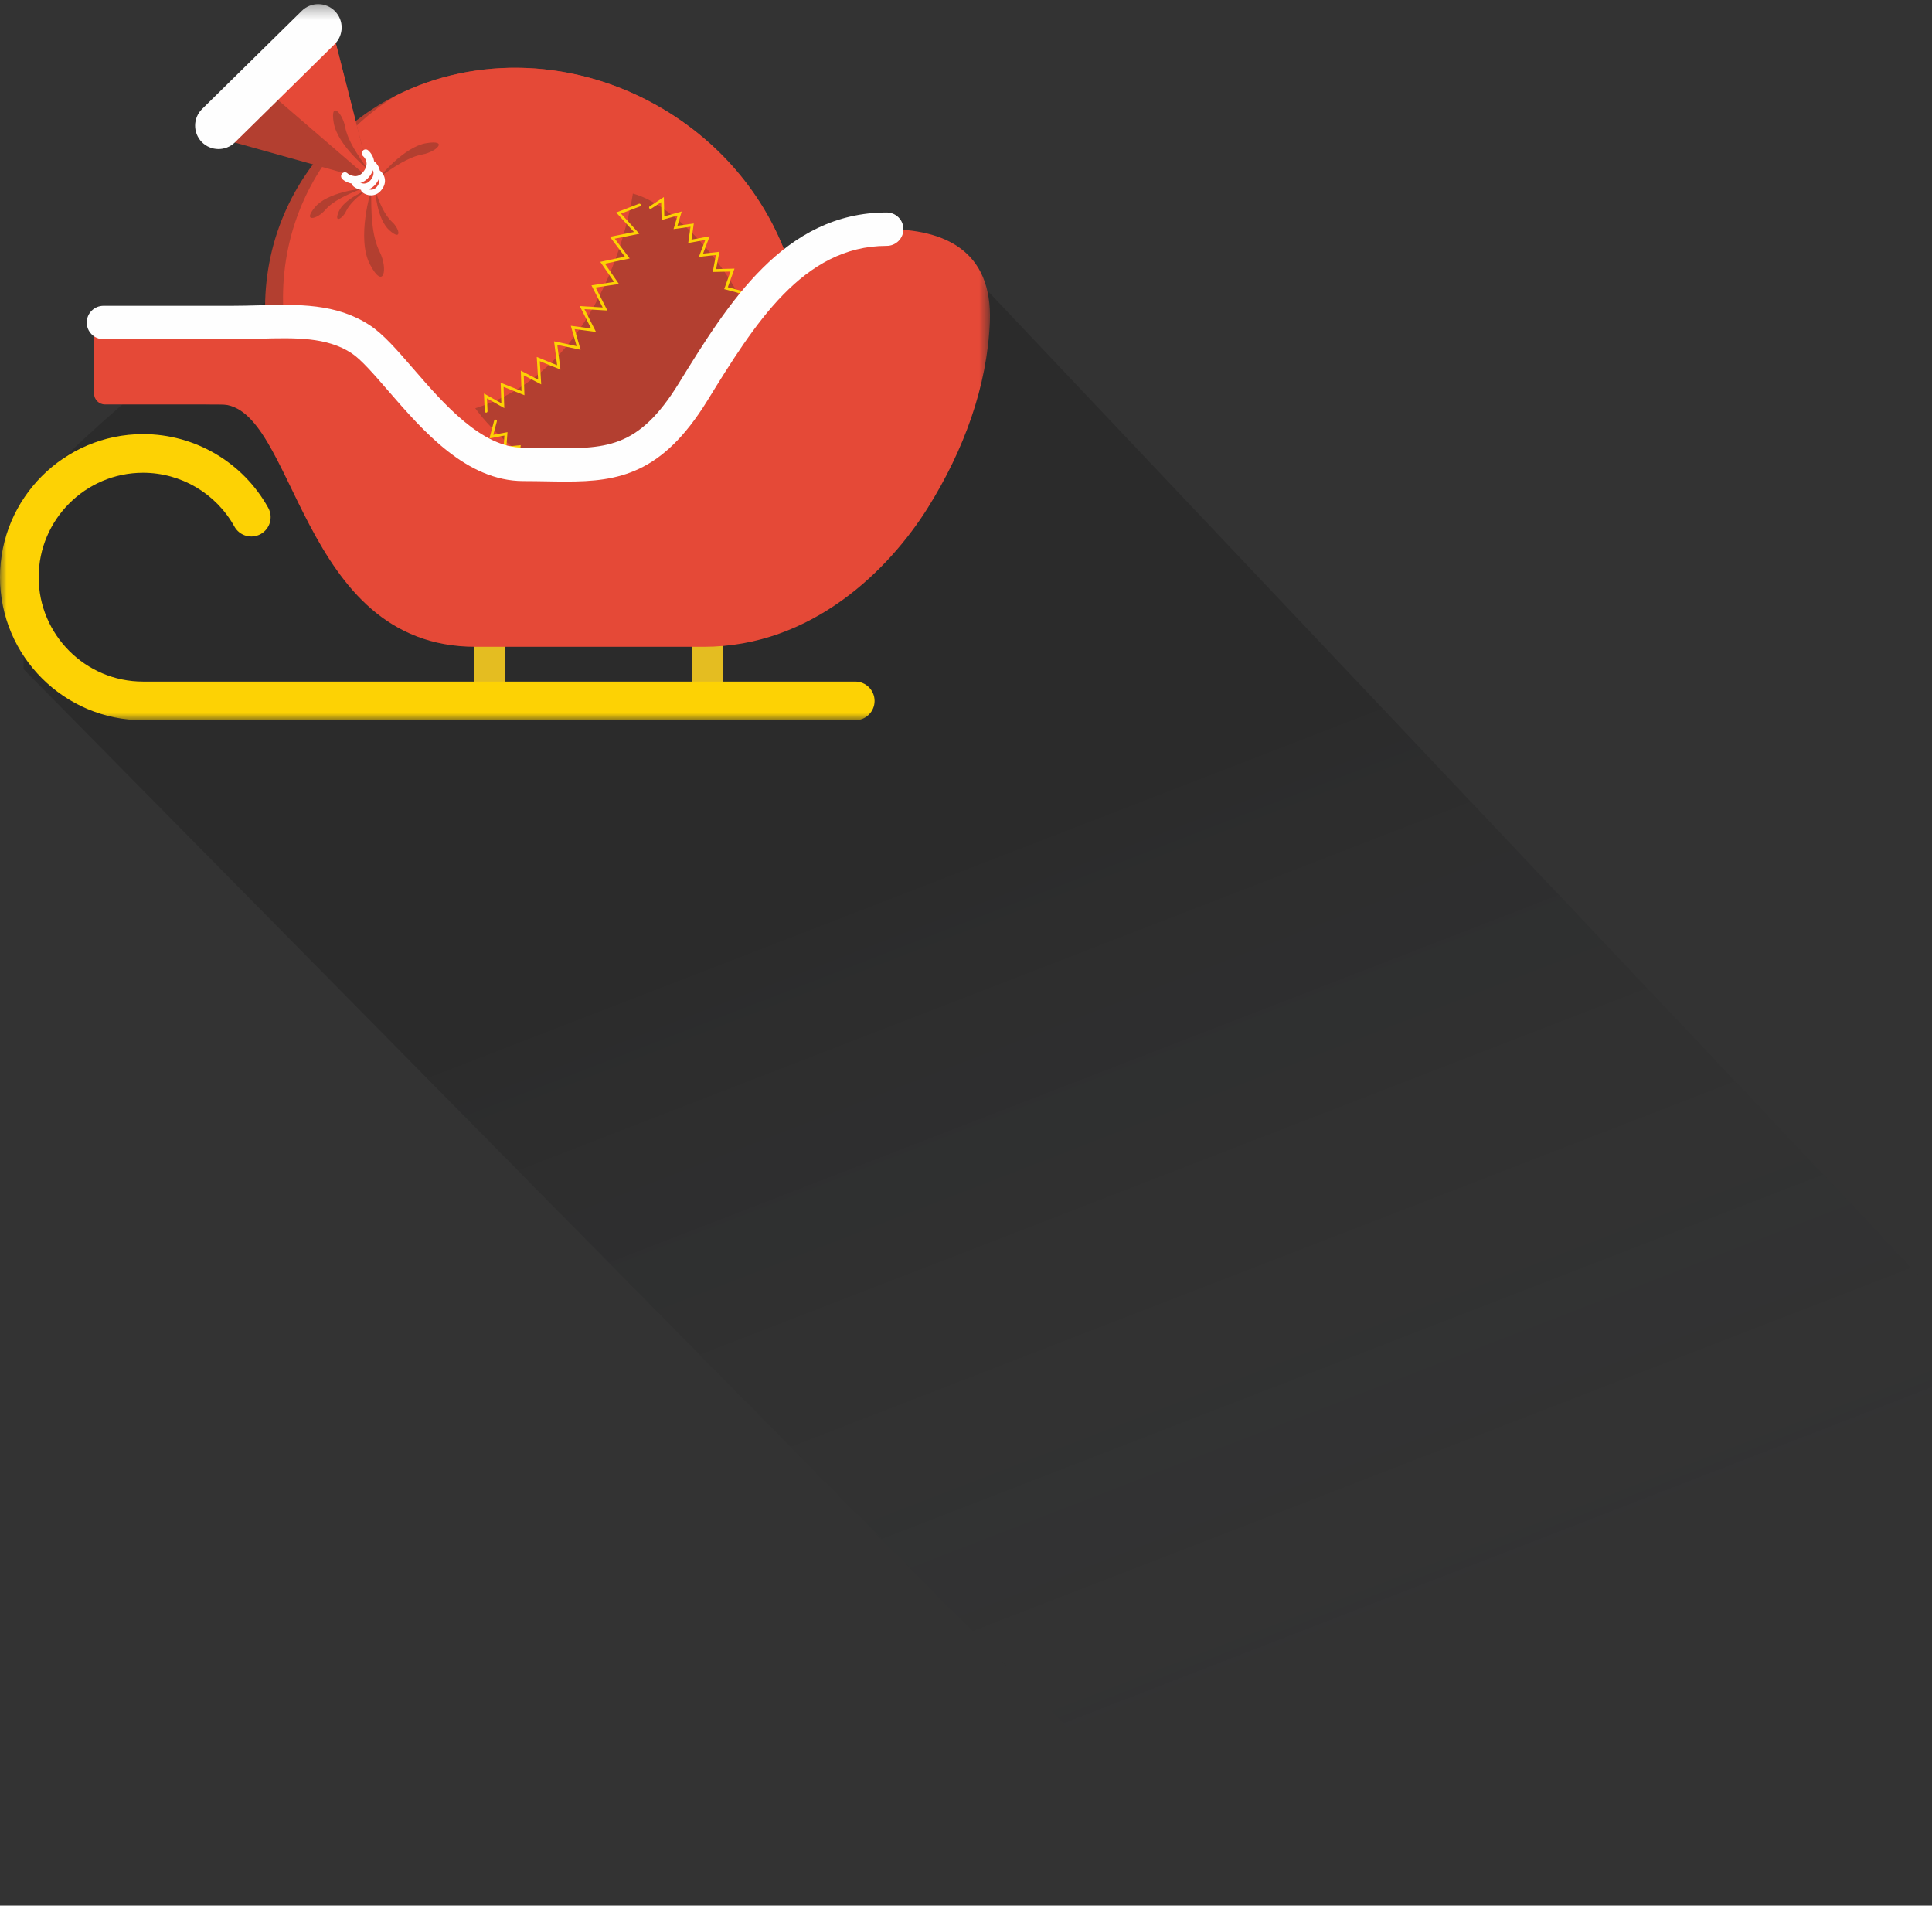 <?xml version="1.0" encoding="UTF-8" standalone="no"?>
<svg width="145px" height="143px" viewBox="0 0 145 143" version="1.1" xmlns="http://www.w3.org/2000/svg" xmlns:xlink="http://www.w3.org/1999/xlink" xmlns:sketch="http://www.bohemiancoding.com/sketch/ns">
    <rect x="0" y="0" width="145" height="143" fill="#333333" stroke="none"/>
    <!-- Generator: Sketch 3.4.3 (16618) - http://www.bohemiancoding.com/sketch -->
    <title>sled</title>
    <desc>Created with Sketch.</desc>
    <defs>
        <linearGradient x1="62.491%" y1="81.711%" x2="36.194%" y2="37.876%" id="linearGradient-1">
            <stop stop-color="#2C313B" stop-opacity="0" offset="0%"></stop>
            <stop stop-color="#000000" offset="100%"></stop>
        </linearGradient>
        <path id="path-2" d="M0,0.308 L74.3,0.308 L74.3,54.048 L0,54.048"></path>
        <path id="path-4" d="M0,0.308 L74.3,0.308 L74.3,54.048 L0,54.048 L0,0.308 Z"></path>
    </defs>
    <g id="v4" stroke="none" stroke-width="1" fill="none" fill-rule="evenodd" sketch:type="MSPage">
        <g id="Artboard-1" sketch:type="MSArtboardGroup" transform="translate(-972, -154)">
            <g id="sled" sketch:type="MSLayerGroup" transform="translate(972, 154)">
                <path d="M1.765,50.214 L1.765,37.391 C1.765,37.391 11.113,27.38 19.928,22.673 C28.744,17.966 73.145,20.788 73.145,20.788 L187.883,142.09 L92.382,142.09 L1.765,50.214 Z" id="Rectangle-5-Copy" opacity="0.15" fill="url(#linearGradient-1)" sketch:type="MSShapeGroup"></path>
                <g transform="translate(0, 0)">
                    <path d="M51.945,52.514 L54.265,52.514 L54.265,46.904 L51.945,46.904 L51.945,52.514 Z" id="Fill-1" fill="#E4BD21" sketch:type="MSShapeGroup"></path>
                    <g id="Group-45">
                        <path d="M57.739,35.001 C52.386,44.008 40.128,46.604 30.364,40.8 C20.602,34.996 17.028,22.987 22.385,13.98 C27.74,4.97 39.999,2.374 49.761,8.18 C59.523,13.986 63.096,25.993 57.739,35.001" id="Fill-2" fill="#B33F30" sketch:type="MSShapeGroup"></path>
                        <path d="M49.761,8.179 C43.252,4.311 35.64,4.178 29.701,7.183 C27.3,8.659 25.242,10.69 23.73,13.233 C18.373,22.24 21.947,34.247 31.709,40.053 C38.217,43.922 45.83,44.055 51.773,41.047 C54.17,39.571 56.23,37.54 57.739,35 C63.096,25.992 59.523,13.985 49.761,8.179" id="Fill-4" fill="#E54937" sketch:type="MSShapeGroup"></path>
                        <path d="M27.118,14.168 C27.118,14.168 24.588,14.399 23.634,15.552 C22.68,16.706 23.79,16.469 24.401,15.762 C25.012,15.056 26.066,14.596 27.118,14.168" id="Fill-6" fill="#B33F30" sketch:type="MSShapeGroup"></path>
                        <path d="M27.443,14.301 C27.443,14.301 25.836,14.929 25.43,15.86 C25.025,16.791 25.705,16.427 25.971,15.852 C26.237,15.274 26.838,14.779 27.443,14.301" id="Fill-8" fill="#B33F30" sketch:type="MSShapeGroup"></path>
                        <path d="M17.065,9.004 L16.622,9.435 C16.537,9.522 16.51,9.649 16.535,9.792 C16.537,9.803 16.539,9.811 16.539,9.817 L16.539,9.821 C16.543,9.838 16.551,9.857 16.558,9.875 C16.647,10.191 16.957,10.514 17.281,10.601 L27.147,13.36 C27.17,13.368 27.193,13.376 27.215,13.38 C27.288,13.397 27.353,13.397 27.413,13.389 L27.415,13.389 C27.444,13.384 27.469,13.376 27.492,13.366 C27.5,13.362 27.507,13.362 27.511,13.357 C27.529,13.349 27.546,13.339 27.563,13.326 C27.573,13.32 27.583,13.31 27.592,13.303 C27.6,13.295 27.608,13.285 27.615,13.274 C27.627,13.258 27.64,13.243 27.648,13.224 C27.652,13.22 27.652,13.212 27.658,13.206 C27.669,13.183 27.675,13.156 27.681,13.127 L27.681,13.123 C27.692,13.066 27.692,13 27.681,12.929 C27.675,12.904 27.667,12.883 27.658,12.859 L25.126,2.932 C25.106,2.858 25.072,2.776 25.029,2.704 L25.027,2.702 C25.008,2.668 24.985,2.635 24.964,2.602 C24.956,2.593 24.952,2.583 24.941,2.575 C24.923,2.55 24.902,2.527 24.881,2.506 C24.871,2.492 24.86,2.479 24.846,2.465 C24.842,2.463 24.842,2.46 24.837,2.456 C24.831,2.448 24.819,2.438 24.812,2.429 C24.521,2.155 24.153,2.07 23.977,2.244 L23.432,2.776 L17.065,9.004 Z" id="Fill-10" fill="#B33F30" sketch:type="MSShapeGroup"></path>
                        <path d="M27.863,14.239 C27.863,14.239 26.728,17.866 27.771,19.85 C28.815,21.831 29.127,20.161 28.503,18.91 C27.877,17.658 27.848,15.935 27.863,14.239" id="Fill-12" fill="#B33F30" sketch:type="MSShapeGroup"></path>
                        <path d="M28.161,14.331 C28.161,14.331 28.29,16.458 29.234,17.289 C30.178,18.121 30.009,17.183 29.427,16.653 C28.851,16.119 28.492,15.223 28.161,14.331" id="Fill-14" fill="#B33F30" sketch:type="MSShapeGroup"></path>
                        <path d="M28.47,13.305 C28.47,13.305 30.309,11.016 32.001,10.742 C33.696,10.465 32.76,11.397 31.706,11.59 C30.65,11.783 29.544,12.536 28.47,13.305" id="Fill-16" fill="#B33F30" sketch:type="MSShapeGroup"></path>
                        <path d="M27.593,13.302 C27.601,13.294 27.609,13.286 27.616,13.273 C27.628,13.259 27.639,13.244 27.647,13.225 C27.651,13.221 27.651,13.211 27.657,13.207 C27.668,13.182 27.674,13.157 27.68,13.128 L27.682,13.123 C27.693,13.067 27.693,13.001 27.68,12.93 C27.674,12.905 27.666,12.882 27.657,12.859 L25.125,2.933 C25.107,2.858 25.071,2.777 25.03,2.705 L25.028,2.702 C25.009,2.667 24.984,2.636 24.963,2.603 C24.955,2.594 24.953,2.584 24.942,2.576 C24.924,2.551 24.901,2.528 24.88,2.507 C24.87,2.49 24.861,2.478 24.847,2.465 C24.843,2.463 24.843,2.461 24.838,2.455 C24.832,2.449 24.82,2.436 24.811,2.43 C24.52,2.156 24.154,2.07 23.978,2.245 L23.431,2.775 L19.658,6.467 L27.593,13.302 Z" id="Fill-18" fill="#E54937" sketch:type="MSShapeGroup"></path>
                        <path d="M27.853,14.657 C27.555,14.657 27.277,14.52 27.148,14.379 C27.071,14.295 27.077,14.162 27.16,14.085 C27.246,14.006 27.377,14.013 27.456,14.096 C27.501,14.148 27.686,14.235 27.863,14.239 C28.021,14.235 28.16,14.164 28.277,14.025 C28.678,13.549 28.356,13.219 28.287,13.156 C28.2,13.079 28.191,12.948 28.268,12.863 C28.343,12.776 28.474,12.768 28.562,12.842 C28.813,13.061 29.146,13.645 28.597,14.295 C28.404,14.526 28.152,14.651 27.871,14.657 L27.853,14.657 Z" id="Fill-20" fill="#FEFEFE" sketch:type="MSShapeGroup"></path>
                        <path d="M27.307,14.265 C26.961,14.265 26.635,14.103 26.483,13.943 C26.394,13.843 26.4,13.689 26.5,13.598 C26.598,13.507 26.752,13.513 26.843,13.613 C26.897,13.671 27.111,13.773 27.319,13.779 C27.504,13.775 27.666,13.689 27.803,13.529 C28.273,12.972 27.893,12.586 27.814,12.513 C27.714,12.423 27.704,12.272 27.793,12.17 C27.88,12.07 28.034,12.058 28.134,12.145 C28.429,12.401 28.818,13.082 28.175,13.843 C27.949,14.111 27.656,14.259 27.329,14.265 L27.307,14.265 Z" id="Fill-22" fill="#FEFEFE" sketch:type="MSShapeGroup"></path>
                        <path d="M27.633,12.735 C27.633,12.735 25.334,10.909 25.047,9.217 C24.763,7.527 25.698,8.454 25.9,9.508 C26.099,10.564 26.86,11.664 27.633,12.735" id="Fill-24" fill="#B33F30" sketch:type="MSShapeGroup"></path>
                        <path d="M26.649,13.798 C26.241,13.798 25.851,13.609 25.674,13.416 C25.568,13.297 25.574,13.114 25.693,13.006 C25.811,12.898 25.994,12.907 26.1,13.025 C26.164,13.094 26.42,13.214 26.663,13.22 C26.884,13.216 27.077,13.117 27.239,12.925 C27.796,12.264 27.347,11.805 27.252,11.72 C27.131,11.614 27.123,11.431 27.227,11.312 C27.331,11.194 27.512,11.179 27.632,11.283 C27.981,11.587 28.441,12.395 27.682,13.297 C27.412,13.618 27.062,13.79 26.676,13.798 L26.649,13.798 Z" id="Fill-26" fill="#FEFEFE" sketch:type="MSShapeGroup"></path>
                        <g id="Group-30">
                            <mask id="mask-3" sketch:name="Clip 29" fill="white">
                                <use xlink:href="#path-2"></use>
                            </mask>
                            <g id="Clip-29"></g>
                            <path d="M25.136,0.832 C25.818,1.523 25.808,2.635 25.116,3.316 L17.634,10.682 C16.944,11.361 15.83,11.353 15.148,10.663 C14.468,9.969 14.476,8.856 15.169,8.177 L22.652,0.812 C23.342,0.132 24.457,0.14 25.136,0.832" id="Fill-28" fill="#FEFEFE" sketch:type="MSShapeGroup" mask="url(#mask-3)"></path>
                        </g>
                        <path d="M47.496,14.526 C47.496,14.526 45.793,27.502 35.669,30.633 C38.382,34.389 45.514,39.052 49.375,37.59 C53.414,36.06 56.863,30.745 56.89,27.049 C56.923,22.178 51.15,15.466 47.496,14.526" id="Fill-31" fill="#B33F30" sketch:type="MSShapeGroup"></path>
                        <path d="M36.486,30.964 C36.432,30.964 36.385,30.92 36.38,30.864 L36.322,29.529 L37.628,30.259 L37.576,28.719 L39.141,29.346 L39.089,27.814 L40.388,28.49 L40.284,26.787 L41.814,27.409 L41.582,25.613 L43.278,25.973 L42.839,24.447 L44.365,24.65 L43.511,22.969 L45.232,23.073 L44.39,21.412 L46.088,21.154 L45.051,19.649 L46.897,19.258 L45.775,17.77 L47.583,17.408 L46.246,15.945 L47.955,15.29 C48.007,15.271 48.067,15.296 48.09,15.35 C48.111,15.404 48.084,15.464 48.03,15.485 L46.606,16.03 L47.984,17.541 L46.138,17.909 L47.263,19.395 L45.4,19.788 L46.452,21.31 L44.706,21.574 L45.585,23.303 L43.864,23.199 L44.731,24.908 L43.126,24.696 L43.575,26.247 L41.825,25.879 L42.066,27.735 L40.513,27.106 L40.619,28.845 L39.309,28.164 L39.361,29.658 L37.796,29.033 L37.848,30.623 L36.547,29.893 L36.59,30.854 C36.592,30.912 36.547,30.962 36.491,30.964 L36.486,30.964 Z" id="Fill-33" fill="#FDD204" sketch:type="MSShapeGroup"></path>
                        <path d="M46.135,38.526 L45.821,37.249 L44.977,38.12 L44.761,36.952 L43.695,37.628 L43.433,36.443 L42.25,37.089 L42.275,35.842 L40.992,36.366 L41.047,35.177 L39.855,35.539 L39.83,34.387 L38.741,34.678 L38.847,33.636 L37.781,33.74 L37.858,32.682 L36.733,32.896 L37.088,31.562 C37.103,31.506 37.163,31.475 37.217,31.489 C37.274,31.504 37.307,31.56 37.292,31.616 L37.02,32.628 L38.088,32.427 L38.007,33.508 L39.082,33.404 L38.98,34.397 L40.03,34.115 L40.057,35.258 L41.267,34.89 L41.217,36.048 L42.489,35.528 L42.464,36.734 L43.574,36.127 L43.834,37.293 L44.909,36.611 L45.108,37.686 L45.936,36.834 L46.25,38.116 L47.083,37.281 C47.125,37.241 47.189,37.241 47.229,37.281 C47.272,37.322 47.272,37.389 47.229,37.43 L46.135,38.526 Z" id="Fill-35" fill="#FDD204" sketch:type="MSShapeGroup"></path>
                        <path d="M49.294,38.378 L48.224,37.388 C48.184,37.349 48.18,37.284 48.219,37.24 C48.259,37.199 48.323,37.197 48.367,37.234 L49.178,37.985 L49.479,36.777 L50.552,37.315 L50.519,36.151 L51.722,36.598 L51.583,35.376 L52.631,35.796 L52.529,34.609 L53.595,34.815 L53.389,33.646 L54.697,33.783 L54.362,32.507 L55.541,32.195 L55.16,30.881 L56.329,30.437 L55.77,29.289 L56.757,28.915 L56.002,27.917 L57.033,27.385 L55.982,26.672 L57.166,25.757 L55.83,25.221 L56.728,23.805 L55.138,23.321 L55.763,22.074 L54.352,21.695 L54.826,20.375 L53.493,20.409 L53.734,19.132 L52.452,19.276 L52.934,18.001 L51.651,18.236 L51.826,17.014 L50.55,17.191 L50.855,16.172 L49.656,16.507 L49.623,15.168 L48.876,15.656 C48.826,15.688 48.762,15.677 48.731,15.627 C48.7,15.579 48.714,15.515 48.76,15.482 L49.824,14.787 L49.857,16.234 L51.163,15.871 L50.843,16.939 L52.071,16.769 L51.899,17.98 L53.26,17.729 L52.768,19.03 L53.992,18.895 L53.745,20.192 L55.125,20.157 L54.624,21.552 L56.067,21.938 L55.437,23.194 L57.05,23.685 L56.14,25.119 L57.582,25.697 L56.337,26.661 L57.441,27.41 L56.318,27.99 L57.09,29.011 L56.058,29.403 L56.614,30.551 L55.414,31.008 L55.801,32.341 L54.616,32.655 L54.973,34.022 L53.643,33.881 L53.851,35.079 L52.759,34.866 L52.868,36.116 L51.83,35.698 L51.967,36.912 L50.735,36.455 L50.772,37.656 L49.618,37.08 L49.294,38.378 Z" id="Fill-37" fill="#FDD204" sketch:type="MSShapeGroup"></path>
                        <mask id="mask-5" sketch:name="Clip 40" fill="white">
                            <use xlink:href="#path-4"></use>
                        </mask>
                        <g id="Clip-40"></g>
                        <path d="M35.57,52.514 L37.89,52.514 L37.89,46.904 L35.57,46.904 L35.57,52.514 Z" id="Fill-39" fill="#E4BD21" sketch:type="MSShapeGroup" mask="url(#mask-5)"></path>
                        <path d="M74.29,24.16 C74.506,18.747 70.806,17.196 66.549,17.196 C62.294,17.196 57.265,20.289 53.394,26.869 C49.526,33.446 47.738,34.992 42.562,34.992 C29.987,34.992 32.139,24.162 22.054,24.162 L12.766,24.162 C9.284,24.162 10.303,25.975 10.303,27.28 C10.303,30.18 12.642,30.344 16.56,30.344 C22.25,30.344 22.346,48.536 35.693,48.536 L52.814,48.536 C60.94,48.536 66.744,42.732 69.646,38.088 C72.33,33.797 74.095,28.997 74.29,24.16" id="Fill-41" fill="#E54937" sketch:type="MSShapeGroup" mask="url(#mask-5)"></path>
                        <path d="M7.059,29.529 C7.059,29.983 7.429,30.351 7.882,30.351 L22.194,30.351 C22.647,30.351 23.017,29.983 23.017,29.529 L23.017,24.983 C23.017,24.528 22.647,24.162 22.194,24.162 L7.882,24.162 C7.429,24.162 7.059,24.528 7.059,24.983 L7.059,29.529 Z" id="Fill-42" fill="#E54937" sketch:type="MSShapeGroup" mask="url(#mask-5)"></path>
                        <path d="M42.479,36.137 C46.419,36.137 49.688,35.576 53.079,30.078 C56.605,24.359 60.251,18.449 66.549,18.449 C67.242,18.449 67.803,17.888 67.803,17.195 C67.803,16.505 67.242,15.944 66.549,15.944 C58.852,15.944 54.651,22.756 50.944,28.764 C47.88,33.734 45.435,33.691 41.01,33.616 C40.454,33.605 39.879,33.595 39.28,33.595 C36.149,33.595 33.301,30.306 31.013,27.664 C29.805,26.269 28.763,25.066 27.753,24.407 C25.225,22.754 22.377,22.831 19.363,22.914 C18.708,22.931 18.041,22.949 17.363,22.949 L7.763,22.949 C7.071,22.949 6.51,23.511 6.51,24.203 C6.51,24.893 7.071,25.454 7.763,25.454 L17.363,25.454 C18.064,25.454 18.754,25.436 19.432,25.417 C22.159,25.344 24.51,25.278 26.385,26.504 C27.1,26.97 28.079,28.105 29.119,29.304 C31.742,32.331 35.004,36.1 39.28,36.1 C39.862,36.1 40.425,36.11 40.964,36.119 C41.481,36.129 41.987,36.137 42.479,36.137" id="Fill-43" fill="#FEFEFE" sketch:type="MSShapeGroup" mask="url(#mask-5)"></path>
                        <path d="M10.737,54.048 L64.187,54.048 C64.989,54.048 65.638,53.4 65.638,52.598 C65.638,51.797 64.989,51.147 64.187,51.147 L10.737,51.147 C6.417,51.147 2.902,47.631 2.902,43.312 C2.902,38.992 6.417,35.477 10.737,35.477 C13.583,35.477 16.209,37.023 17.593,39.514 C17.982,40.214 18.865,40.466 19.564,40.077 C20.266,39.688 20.518,38.805 20.129,38.104 C18.233,34.693 14.635,32.575 10.737,32.575 C4.817,32.575 0,37.391 0,43.312 C0,49.232 4.817,54.048 10.737,54.048" id="Fill-44" fill="#FDD204" sketch:type="MSShapeGroup" mask="url(#mask-5)"></path>
                    </g>
                </g>
            </g>
        </g>
    </g>
</svg>